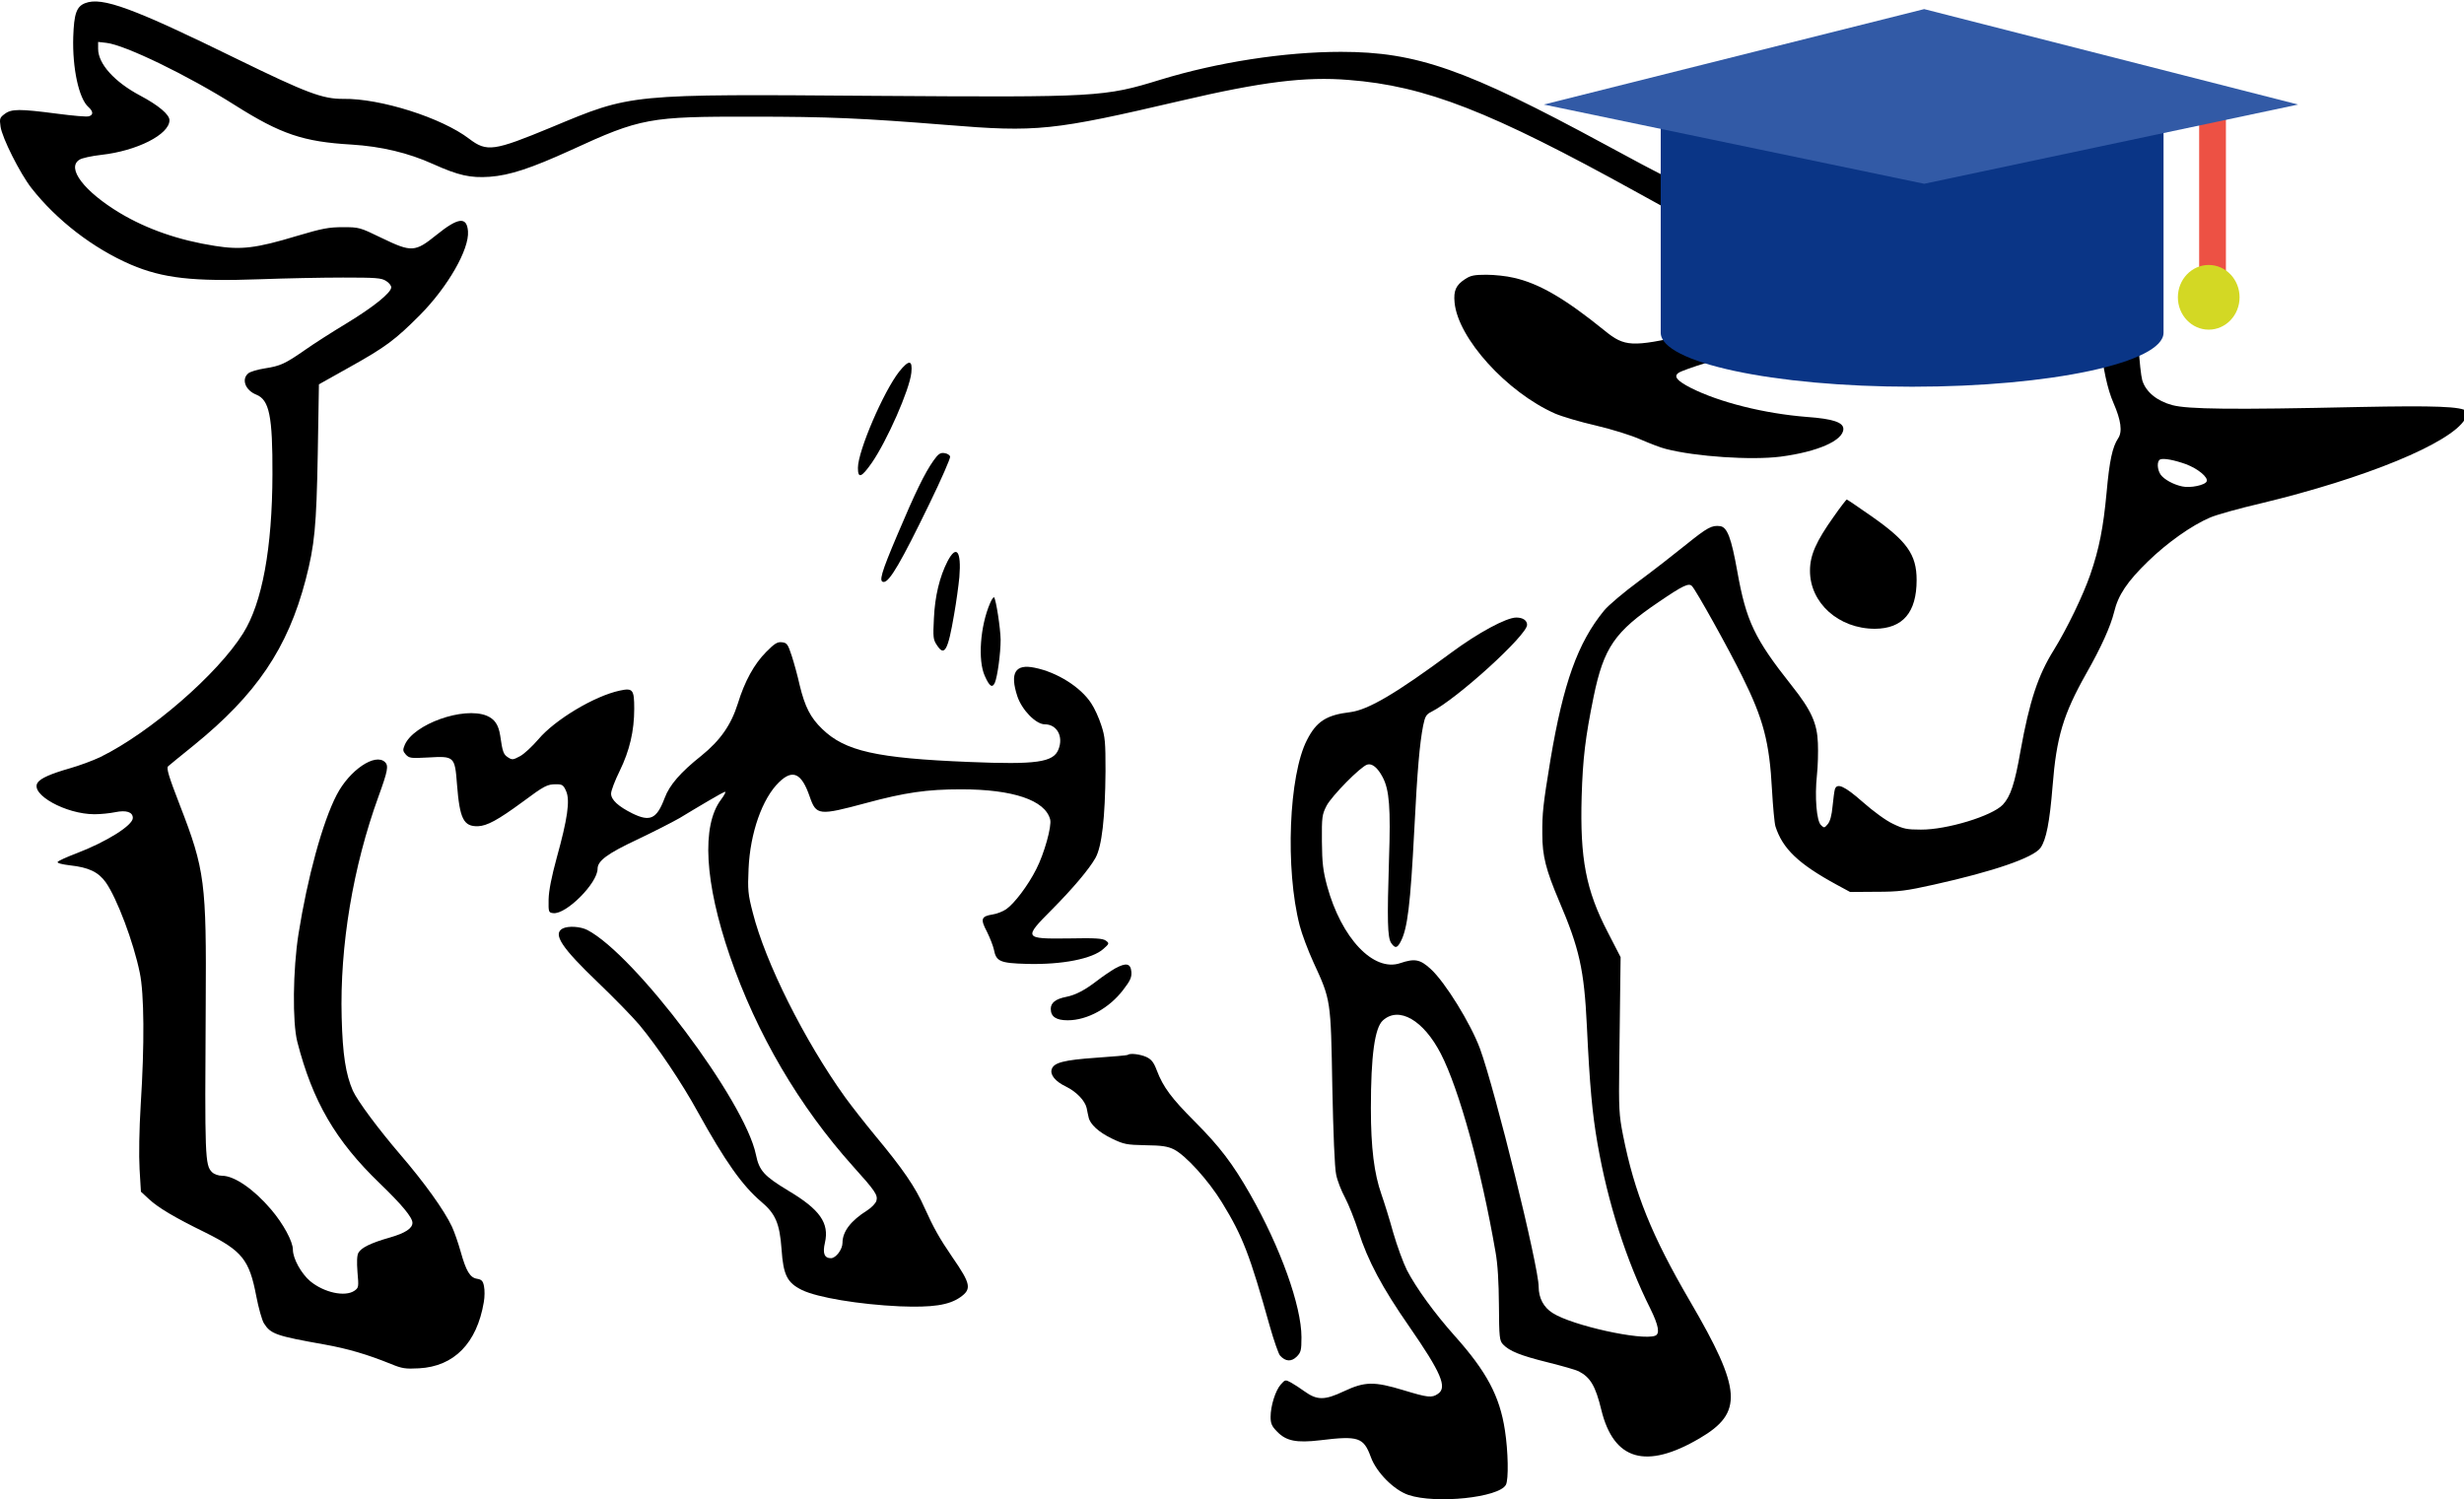 <?xml version="1.0" encoding="UTF-8" standalone="no"?>
<svg
   version="1.0"
   width="894.409pt"
   height="544.247pt"
   viewBox="0 0 894.409 544.247"
   preserveAspectRatio="xMidYMid"
   id="svg10"
   sodipodi:docname="logo.svg"
   inkscape:version="1.3.2 (091e20e, 2023-11-25, custom)"
   xmlns:inkscape="http://www.inkscape.org/namespaces/inkscape"
   xmlns:sodipodi="http://sodipodi.sourceforge.net/DTD/sodipodi-0.dtd"
   xmlns="http://www.w3.org/2000/svg"
   xmlns:svg="http://www.w3.org/2000/svg">
  <defs
     id="defs10" />
  <sodipodi:namedview
     id="namedview10"
     pagecolor="#ffffff"
     bordercolor="#000000"
     borderopacity="0.25"
     inkscape:showpageshadow="2"
     inkscape:pageopacity="0.0"
     inkscape:pagecheckerboard="0"
     inkscape:deskcolor="#d1d1d1"
     inkscape:document-units="pt"
     inkscape:zoom="0.5150831"
     inkscape:cx="447.50061"
     inkscape:cy="352.37033"
     inkscape:window-width="1920"
     inkscape:window-height="991"
     inkscape:window-x="-9"
     inkscape:window-y="-9"
     inkscape:window-maximized="1"
     inkscape:current-layer="svg10" />
  <g
     transform="matrix(0.07,0,0,-0.068,-0.081,544.457)"
     fill="#000000"
     stroke="none"
     id="g10">
    <path
       d="m 443,7990 c -45,-18 -58,-56 -62,-180 -5,-167 29,-330 79,-375 25,-23 26,-42 2,-49 -10,-4 -85,3 -166,14 -194,26 -236,26 -271,-2 -25,-19 -27,-25 -21,-67 8,-60 101,-250 160,-328 131,-172 320,-322 516,-409 166,-73 323,-91 670,-78 129,5 323,9 430,9 171,0 199,-2 223,-18 15,-9 27,-25 27,-34 0,-29 -92,-105 -231,-192 -74,-46 -170,-109 -214,-141 -106,-76 -130,-87 -211,-100 -38,-6 -77,-18 -86,-27 -36,-32 -14,-90 42,-113 68,-28 85,-115 84,-425 -1,-394 -53,-687 -152,-849 -132,-218 -482,-530 -739,-660 -40,-20 -112,-47 -160,-61 -98,-29 -152,-53 -167,-77 -39,-62 147,-168 295,-168 32,0 80,5 108,11 57,12 91,1 91,-31 0,-39 -135,-127 -293,-189 -51,-20 -94,-40 -97,-46 -3,-6 24,-13 65,-18 97,-11 147,-36 185,-91 58,-85 144,-320 176,-482 23,-112 25,-383 5,-703 -8,-136 -10,-272 -6,-345 l 7,-121 42,-40 c 47,-45 131,-97 292,-178 191,-98 228,-145 264,-339 12,-64 30,-130 40,-146 35,-57 63,-67 315,-113 119,-22 222,-53 344,-104 57,-24 74,-27 145,-23 182,10 300,134 336,353 5,28 5,66 1,85 -5,28 -12,36 -36,40 -37,6 -57,42 -85,145 -12,44 -32,104 -45,133 -40,88 -145,238 -268,385 -114,137 -221,285 -246,341 -37,88 -53,192 -58,391 -10,383 59,806 191,1180 48,136 53,164 34,183 -51,51 -185,-43 -251,-175 -73,-144 -152,-443 -198,-743 -29,-191 -32,-470 -6,-575 79,-317 198,-528 427,-755 114,-113 170,-182 170,-211 0,-30 -37,-55 -118,-79 -96,-28 -148,-54 -162,-81 -8,-14 -9,-49 -5,-104 7,-79 6,-83 -16,-99 -49,-34 -157,-10 -229,51 -47,41 -90,121 -90,169 0,43 -50,138 -113,214 -89,108 -191,180 -254,180 -19,0 -41,8 -52,19 -37,37 -38,80 -33,896 4,651 -4,718 -134,1063 -58,154 -71,199 -61,208 6,6 66,56 132,111 326,272 488,519 581,884 47,187 56,283 63,674 l 6,370 156,90 c 190,109 239,147 368,280 145,151 256,351 249,447 -6,80 -51,74 -163,-19 -112,-93 -129,-94 -286,-16 -112,56 -116,57 -199,57 -73,0 -106,-6 -240,-47 -212,-66 -289,-75 -424,-53 -187,30 -352,89 -492,175 -186,115 -280,241 -211,285 12,9 63,20 113,26 185,21 354,109 354,185 0,30 -56,79 -151,131 -134,73 -219,170 -219,250 v 37 l 43,-5 c 96,-11 423,-174 667,-333 237,-154 353,-195 604,-210 155,-10 294,-44 423,-104 132,-61 193,-75 293,-68 106,8 216,46 421,142 363,172 407,180 939,179 395,0 572,-8 1008,-44 472,-40 551,-31 1217,129 419,101 645,130 870,111 399,-32 734,-167 1495,-600 474,-270 451,-265 1175,-280 666,-14 940,-31 1004,-64 101,-52 201,-254 221,-444 17,-155 39,-262 71,-337 39,-92 47,-153 24,-188 -30,-47 -45,-119 -60,-290 -17,-187 -38,-299 -85,-439 -37,-110 -120,-287 -189,-402 -82,-135 -126,-274 -172,-536 -30,-177 -52,-245 -92,-289 -55,-60 -290,-134 -425,-133 -73,0 -91,4 -145,31 -36,17 -102,67 -156,116 -95,86 -134,104 -145,68 -3,-10 -8,-51 -12,-91 -4,-47 -13,-81 -25,-95 -17,-21 -19,-21 -35,-5 -23,22 -33,150 -21,267 5,47 7,124 5,171 -4,106 -34,175 -136,307 -193,251 -236,344 -282,610 -31,178 -52,236 -89,241 -43,6 -66,-7 -177,-99 -60,-50 -171,-139 -246,-196 -75,-57 -156,-127 -179,-156 -136,-171 -211,-387 -278,-797 -38,-239 -43,-284 -42,-397 0,-116 19,-191 87,-356 105,-253 130,-366 144,-667 15,-323 28,-466 55,-627 54,-320 150,-627 274,-882 43,-90 51,-135 25,-145 -70,-27 -429,54 -531,121 -47,30 -73,80 -73,141 0,107 -225,1047 -304,1270 -48,134 -181,356 -256,426 -55,52 -83,57 -158,31 -138,-48 -305,133 -379,412 -21,81 -26,122 -27,238 -1,131 1,143 24,190 27,53 176,209 211,220 25,8 54,-16 80,-67 35,-68 42,-165 33,-438 -10,-325 -8,-418 11,-447 20,-30 31,-29 49,6 36,69 51,198 71,596 16,325 28,462 46,558 10,50 16,60 43,74 132,68 496,409 496,464 0,24 -22,39 -56,39 -52,0 -199,-82 -338,-188 -285,-217 -430,-305 -523,-317 -123,-15 -175,-49 -224,-148 -95,-188 -114,-690 -38,-992 11,-44 43,-132 71,-195 91,-203 90,-199 98,-665 5,-248 12,-433 20,-469 6,-32 27,-87 46,-123 18,-35 50,-117 70,-181 48,-155 123,-300 263,-507 166,-247 198,-325 149,-359 -32,-23 -53,-20 -178,19 -154,48 -201,47 -311,-6 -99,-48 -138,-48 -203,0 -23,17 -54,38 -70,47 -29,16 -31,16 -53,-10 -28,-32 -53,-115 -53,-173 0,-35 6,-50 33,-78 47,-51 101,-62 224,-47 199,25 225,16 263,-90 29,-82 120,-176 195,-202 142,-49 469,-14 505,54 15,27 12,180 -5,292 -27,182 -95,313 -260,503 -105,121 -200,256 -248,351 -19,39 -51,129 -71,200 -19,71 -47,163 -61,204 -38,111 -55,249 -55,460 0,281 20,430 62,469 83,78 211,2 301,-178 94,-188 209,-615 283,-1056 12,-67 17,-162 18,-286 1,-172 3,-189 21,-209 33,-36 91,-60 232,-96 74,-19 146,-40 161,-48 60,-32 87,-78 117,-206 64,-269 231,-320 509,-152 228,137 220,258 -49,732 -199,351 -288,577 -348,889 -20,105 -22,140 -19,376 2,143 4,330 5,416 l 2,156 -67,134 c -113,224 -144,392 -135,723 6,205 19,315 62,533 53,264 110,348 339,507 124,87 155,102 171,84 20,-20 191,-336 261,-483 109,-226 141,-349 154,-605 5,-91 13,-179 18,-195 37,-119 119,-200 317,-311 l 70,-39 135,1 c 119,0 155,5 299,38 311,71 516,144 553,196 30,43 48,138 63,330 20,263 56,384 174,600 79,143 127,254 145,329 21,91 68,163 176,271 99,99 226,192 322,234 31,14 148,48 261,75 546,135 985,321 1060,449 13,22 16,37 10,43 -26,26 -165,31 -558,23 -664,-15 -888,-12 -969,10 -80,22 -138,71 -156,133 -6,21 -15,103 -19,183 -11,199 -45,283 -165,409 -141,147 -317,236 -519,261 -145,17 -472,39 -842,55 -666,29 -662,28 -1240,350 -721,402 -977,495 -1370,495 -294,0 -642,-56 -937,-149 -290,-92 -324,-94 -1468,-86 -1298,10 -1270,12 -1690,-168 -298,-127 -334,-133 -426,-61 -142,112 -460,216 -653,213 -106,-1 -189,31 -551,213 -539,272 -700,333 -787,298 z M 11336,5529 c 62,-24 117,-70 108,-92 -7,-20 -85,-37 -127,-27 -46,10 -93,37 -111,62 -19,27 -21,74 -3,82 18,8 73,-3 133,-25 z"
       id="path1" />
    <path
       d="m 7599,6517 c -48,-32 -61,-62 -55,-125 17,-191 271,-479 521,-593 36,-16 131,-45 212,-64 86,-21 183,-52 233,-75 47,-21 105,-44 130,-50 154,-41 444,-61 595,-41 192,26 325,86 325,148 0,35 -54,54 -190,64 -220,18 -453,78 -601,155 -72,38 -90,61 -64,80 24,18 243,88 400,129 106,28 168,38 255,42 112,5 118,4 224,-31 119,-40 194,-46 221,-20 21,21 11,50 -32,95 -49,51 -123,70 -294,77 -212,7 -430,-19 -731,-89 -283,-66 -323,-64 -425,22 -205,171 -341,253 -473,283 -36,9 -99,16 -141,16 -63,0 -82,-4 -110,-23 z"
       id="path2" />
    <path
       d="m 4664,6023 c -82,-108 -214,-424 -214,-514 0,-59 18,-52 72,27 78,116 196,390 205,481 7,69 -12,71 -63,6 z"
       id="path3" />
    <path
       d="m 4842,5548 c -46,-67 -95,-171 -187,-395 -85,-206 -98,-253 -71,-253 30,0 91,108 237,418 61,129 109,242 107,251 -2,9 -15,17 -30,19 -21,3 -32,-5 -56,-40 z"
       id="path4" />
    <path
       d="m 9511,5250 c -92,-133 -124,-207 -124,-289 -1,-173 149,-311 337,-311 144,1 216,87 216,260 0,137 -50,209 -240,345 -65,47 -120,85 -122,85 -3,0 -33,-40 -67,-90 z"
       id="path5" />
    <path
       d="m 4915,5011 c -41,-82 -66,-187 -71,-306 -5,-100 -4,-113 16,-143 39,-62 57,-28 89,166 11,64 23,154 27,198 11,139 -15,175 -61,85 z"
       id="path6" />
    <path
       d="m 5135,4786 c -51,-122 -64,-305 -27,-388 24,-56 39,-66 52,-36 14,34 30,158 30,230 -1,62 -24,215 -34,226 -3,3 -13,-12 -21,-32 z"
       id="path7" />
    <path
       d="m 3974,4526 c -61,-63 -111,-155 -147,-276 -35,-114 -91,-196 -188,-277 -109,-89 -166,-157 -191,-226 -41,-112 -75,-129 -167,-83 -74,38 -111,73 -111,106 0,16 20,70 45,122 51,108 75,212 75,331 0,103 -7,112 -75,97 -132,-29 -337,-156 -422,-260 -31,-37 -73,-78 -95,-90 -36,-20 -41,-21 -63,-6 -23,15 -28,29 -40,116 -9,59 -29,88 -70,106 -121,50 -379,-45 -425,-156 -11,-27 -10,-33 6,-52 18,-19 26,-20 116,-15 135,8 138,6 149,-144 14,-184 34,-225 109,-223 47,2 103,33 230,129 115,88 129,95 175,95 32,0 38,-4 52,-37 21,-50 7,-148 -49,-356 -27,-102 -41,-175 -42,-222 -1,-68 0,-70 24,-73 67,-8 230,160 230,237 0,42 51,81 204,155 84,41 183,93 222,116 38,24 105,65 148,91 44,27 83,49 88,49 4,0 -5,-19 -22,-42 -102,-140 -85,-442 46,-835 139,-416 360,-803 639,-1123 114,-130 129,-153 121,-183 -3,-13 -25,-37 -48,-52 -85,-55 -128,-113 -128,-173 0,-35 -34,-82 -60,-82 -34,0 -44,26 -31,83 23,105 -26,177 -191,278 -125,78 -150,106 -167,192 -57,286 -626,1066 -874,1199 -36,19 -99,23 -128,8 -53,-29 -6,-102 185,-290 81,-80 177,-181 213,-225 93,-115 220,-309 303,-465 142,-264 230,-392 328,-478 75,-65 96,-116 106,-254 9,-138 29,-179 106,-218 80,-40 296,-77 506,-87 170,-7 255,6 314,48 61,44 56,71 -40,214 -69,104 -97,156 -145,265 -47,110 -113,208 -256,385 -53,66 -123,158 -156,205 -211,303 -413,719 -478,984 -25,99 -27,122 -22,235 8,191 71,375 158,462 71,71 117,49 159,-77 34,-101 47,-102 293,-34 201,56 315,73 492,73 269,0 436,-58 462,-161 9,-36 -31,-183 -72,-265 -43,-88 -114,-184 -156,-214 -17,-12 -49,-25 -70,-28 -60,-10 -65,-24 -30,-92 16,-33 32,-76 36,-95 12,-64 31,-73 171,-77 183,-5 340,27 397,80 31,28 31,30 13,44 -16,12 -52,15 -193,12 -233,-3 -235,1 -88,153 110,114 195,218 227,277 33,61 50,213 52,463 0,155 -2,183 -22,245 -12,39 -35,91 -52,117 -55,87 -177,166 -293,190 -102,22 -130,-28 -90,-153 24,-73 96,-149 142,-149 63,0 98,-65 71,-134 -26,-69 -115,-82 -463,-67 -482,20 -644,58 -762,176 -61,60 -90,119 -117,234 -10,47 -29,118 -41,156 -20,63 -25,70 -51,73 -23,3 -38,-6 -82,-52 z"
       id="path8" />
    <path
       d="m 5784,2837 c -22,-13 -65,-43 -94,-66 -63,-50 -111,-76 -160,-86 -54,-11 -80,-31 -80,-64 0,-42 28,-61 88,-61 102,0 216,65 288,163 37,49 44,67 42,96 -4,45 -27,50 -84,18 z"
       id="path9" />
    <path
       d="m 5849,2375 c -3,-2 -77,-9 -164,-15 -167,-12 -219,-26 -230,-61 -10,-30 19,-66 74,-93 55,-28 98,-75 107,-114 3,-15 7,-37 10,-49 7,-38 53,-81 122,-115 61,-30 75,-33 173,-35 85,-1 115,-6 147,-22 61,-31 180,-166 250,-284 108,-181 144,-279 248,-661 21,-76 45,-147 53,-156 28,-32 58,-34 86,-6 22,23 25,33 25,104 0,167 -109,480 -267,765 -90,162 -157,253 -287,387 -120,124 -163,183 -196,272 -16,44 -28,59 -54,72 -32,15 -87,22 -97,11 z"
       id="path10" />
    <rect
       width="138.82"
       height="1000.492"
       x="-11543.846"
       y="-7480.03"
       fill="#ed5144"
       id="rect5"
       style="stroke-width:65.881"
       transform="scale(-1)" />
  </g>
  <path
     fill="#0a3586"
     d="M 785.343,120.779 V 42.352 H 602.826 v 78.427 c 0,10.828 40.858,19.607 91.258,19.607 50.401,0 91.258,-8.778 91.258,-19.607 z"
     id="path5-5"
     style="stroke-width:4.735" />
  <polygon
     fill="#325aa6"
     points="1,34.992 32.516,23 63.5,34.992 32.516,44.947 "
     id="polygon5"
     transform="matrix(4.381,0,0,2.889,556.003,-63.142)" />
  <ellipse
     cx="801.746"
     cy="107.925"
     fill="#d3d824"
     id="circle5"
     style="stroke-width:3.823"
     rx="11.198"
     ry="11.744" />
</svg>

